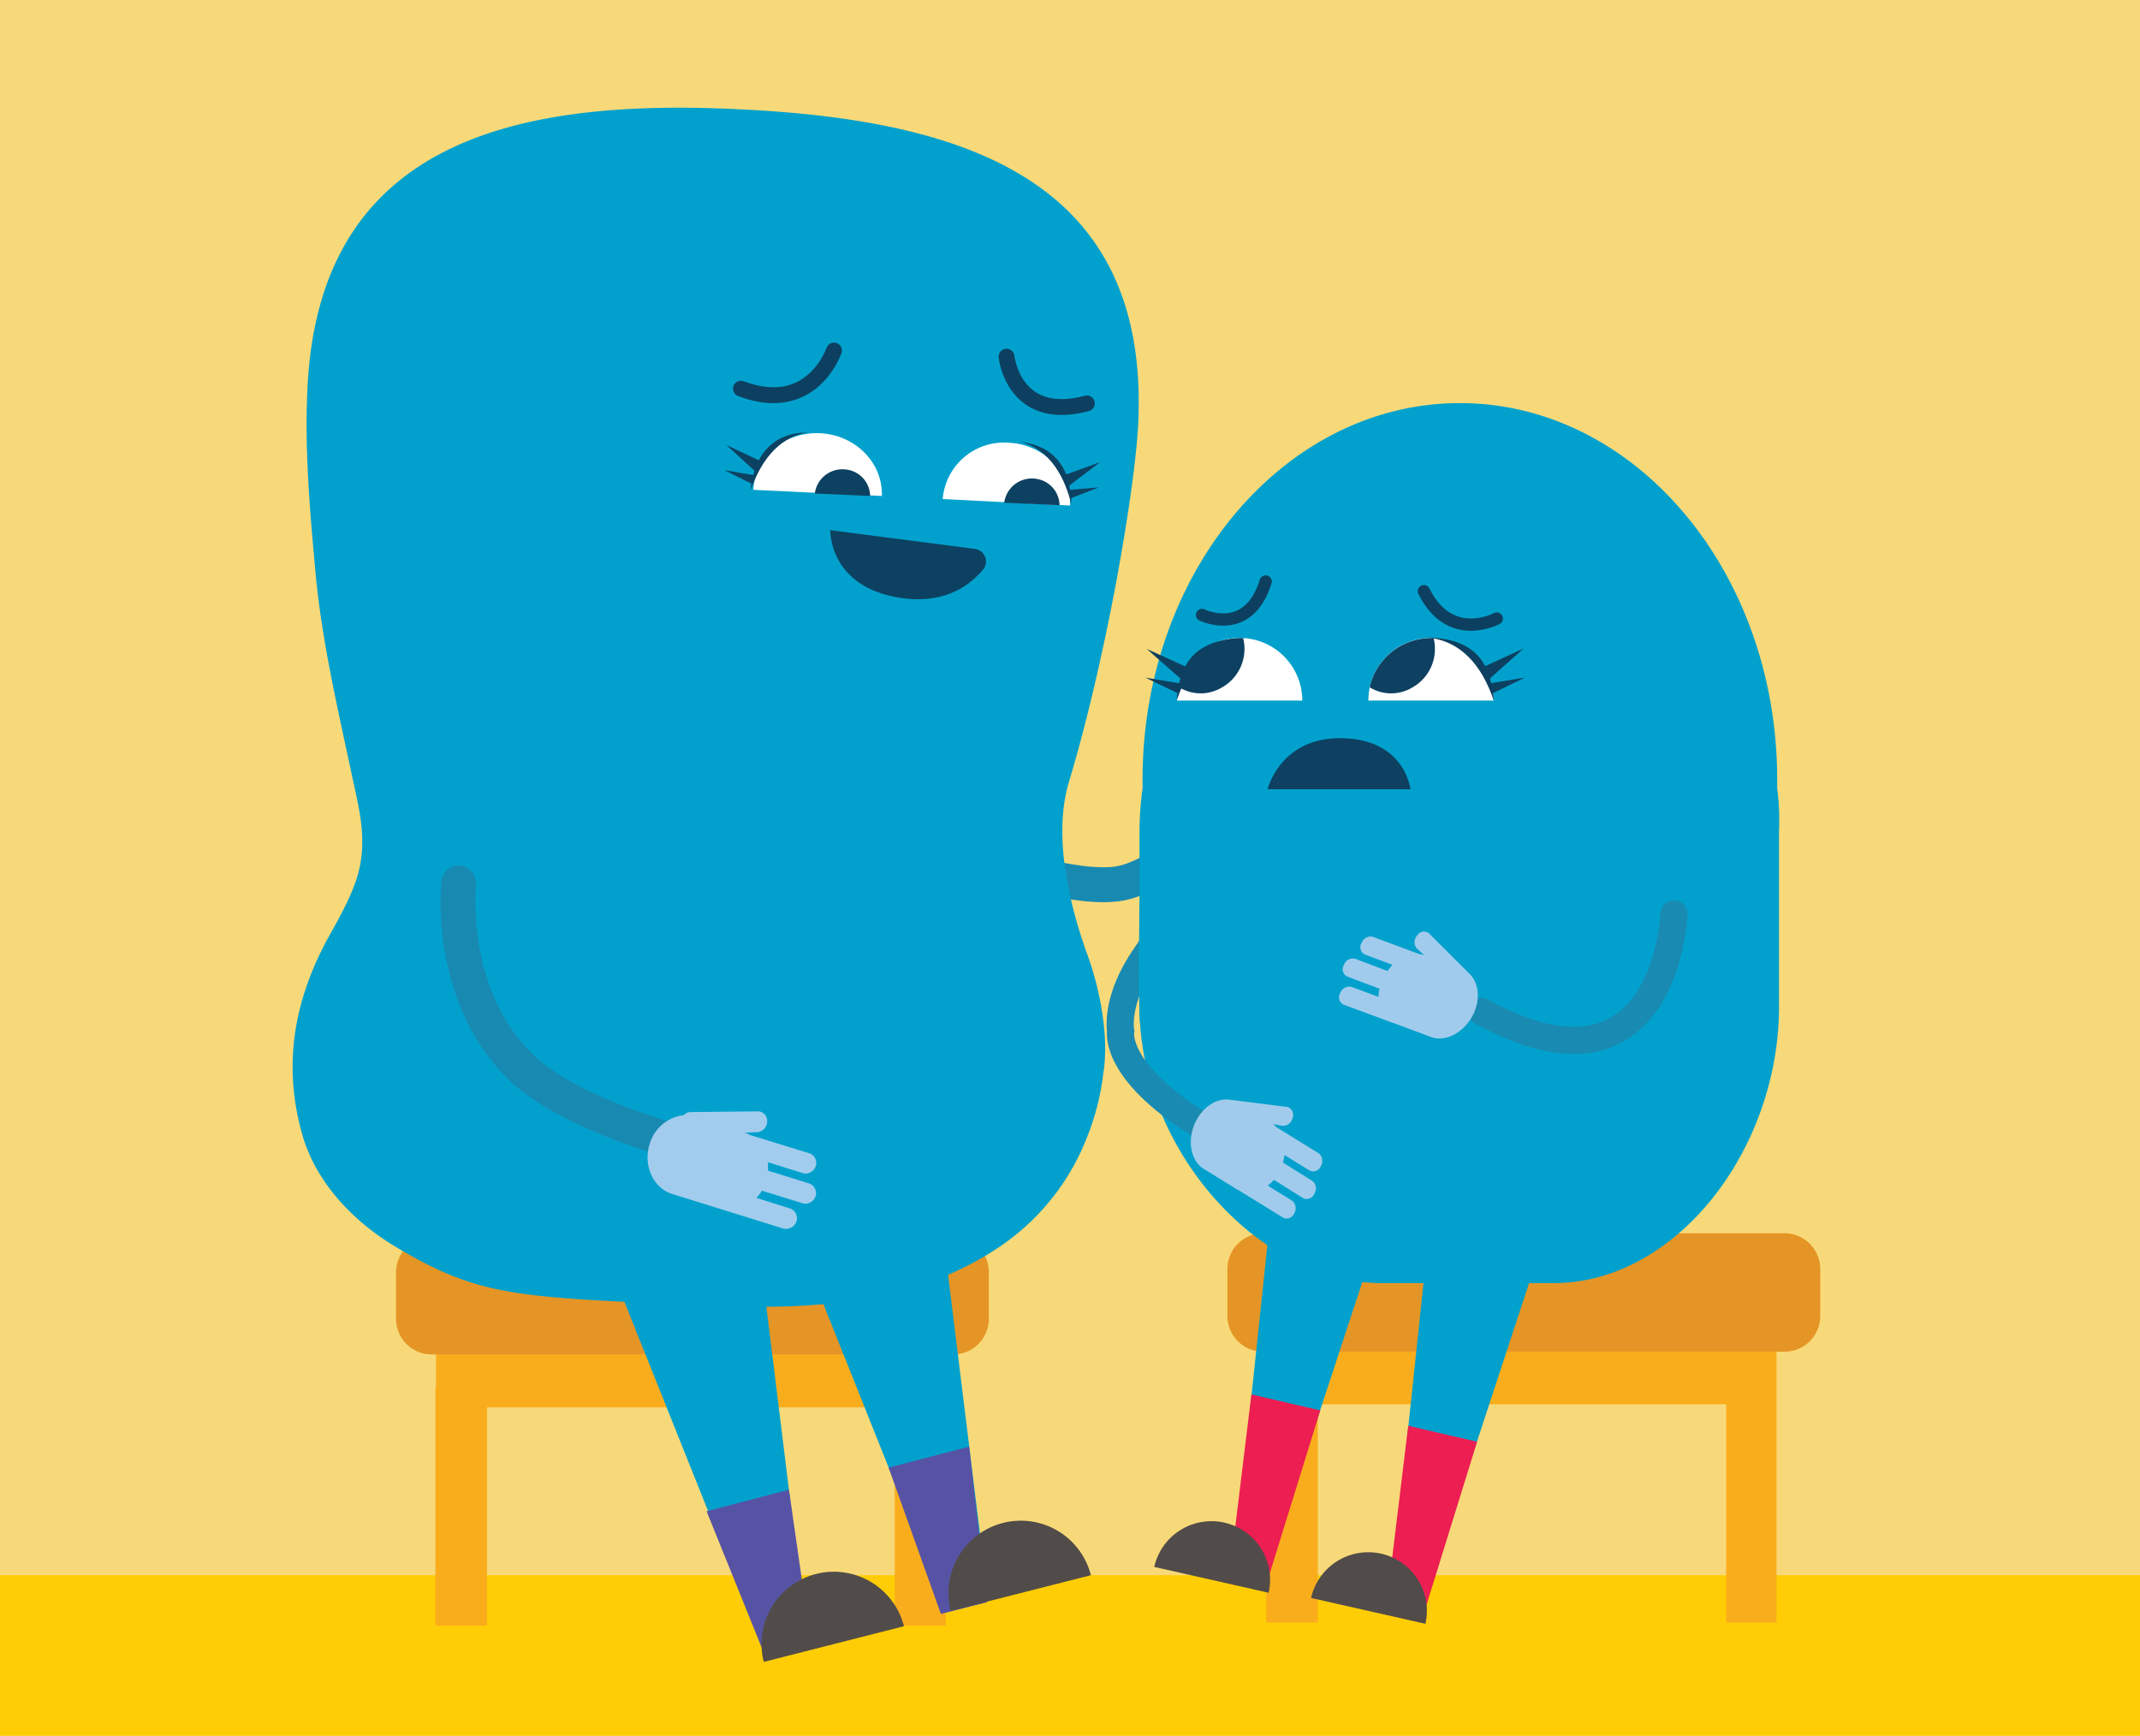 <svg id="Layer_1" data-name="Layer 1" xmlns="http://www.w3.org/2000/svg" viewBox="0 0 348 282.35"><rect x="0" y="0" width="348" height="282.35" fill="#333333" stroke="none"/><defs><style>.cls-1{fill:#f8d979;}.cls-2{fill:#ffcd05;}.cls-13,.cls-15,.cls-17,.cls-3{fill:none;stroke-linecap:round;stroke-miterlimit:10;}.cls-3{stroke:#188ab2;stroke-width:5.68px;}.cls-4{fill:#faad1c;}.cls-5{fill:#e59525;}.cls-6{fill:#02a1cd;}.cls-7{fill:#0d4161;}.cls-8{fill:#fff;}.cls-9{fill:#5753a4;}.cls-10{fill:#514c49;}.cls-11{fill:#ec1e52;}.cls-12{fill:#a2cced;}.cls-13{stroke:#198ab1;stroke-width:4.42px;}.cls-14{fill:#a1cbec;}.cls-15,.cls-17{stroke:#0d4060;}.cls-15{stroke-width:2.58px;}.cls-16{fill:#0d4061;}.cls-17{stroke-width:2px;}.cls-18{fill:#0d4060;}</style></defs><polyline class="cls-1" points="0 282.35 0 -0.05 348 -0.05 348 282.35"/><rect class="cls-2" y="256.15" width="348" height="26.1"/><path class="cls-3" d="M200.19,131.92s-10.62,10.23-17.81,11.69-21.59-3.69-21.59-3.69"/><polyline class="cls-4" points="153.8 264.35 145.5 264.35 145.5 228.85 79.2 228.85 79.2 264.35 70.8 264.35 70.8 225.55 70.9 225.55 70.9 217.95 153.8 217.95 153.8 225.65"/><path class="cls-5" d="M70.2,201.05H155a5.8,5.8,0,0,1,5.8,5.8v7.6a5.8,5.8,0,0,1-5.8,5.8H70.2a5.8,5.8,0,0,1-5.8-5.8V207A5.89,5.89,0,0,1,70.2,201.05Z"/><polyline class="cls-4" points="288.9 263.85 280.7 263.85 280.7 228.35 214.3 228.35 214.3 263.85 205.9 263.85 205.9 225.05 206.1 225.05 206.1 217.45 288.9 217.45 288.9 225.15"/><path class="cls-5" d="M205.4,200.55h84.8a5.8,5.8,0,0,1,5.8,5.8V214a5.8,5.8,0,0,1-5.8,5.8H205.4a5.8,5.8,0,0,1-5.8-5.8v-7.6A5.8,5.8,0,0,1,205.4,200.55Z"/><path class="cls-6" d="M119.8,17.75c-37.3-1.8-67.9,6-69.8,45.3-.5,10,.4,20.1,1.3,30,1,11,3.6,22.1,5.9,32.9,1,4.8,2.2,8.9,1.5,13.9-.6,4.3-3.1,8.6-5.2,12.4-5.7,10.3-7.6,21-4.3,32.4,2.2,7.6,8.1,13.8,14.8,17.9,14,8.4,19.7,8.3,49,9.7,17.4.8,35.6.4,50.4-10.1a38.1,38.1,0,0,0,13.4-17.3,40.25,40.25,0,0,0,2.6-10.2c1-5.9-.5-13.7-2.5-19.2-3-8.3-5.7-19.4-3.1-28.2,6.2-20.6,10.8-47.9,11.3-58.5,1.8-39.4-28-49.3-65.3-51"/><path class="cls-7" d="M158.55,89.26a2.06,2.06,0,0,1,1.3,3.37c-2.12,2.57-6.28,5.7-13.48,4.58-11.67-1.81-11.34-11-11.34-11h0Z"/><path class="cls-8" d="M153.3,81.15A10,10,0,0,1,164.1,72c5.7.3,10.2,4.9,9.9,10.2"/><path class="cls-7" d="M163.3,81.75a4.53,4.53,0,0,1,5.1-3.9,4.41,4.41,0,0,1,3.9,4.3"/><path class="cls-8" d="M122.5,79.65c.3-5.4,5.1-9.5,10.9-9.2s10.2,4.9,10,10.2"/><path class="cls-7" d="M132.5,80.25a4.53,4.53,0,0,1,5.1-3.9,4.41,4.41,0,0,1,3.9,4.3"/><path class="cls-7" d="M123.4,74.85l-5.3-2.5,4.6,4.2a6.37,6.37,0,0,0-.2.7l-4.7-.8,4.4,2.2a3.4,3.4,0,0,0-.1,1c2.9-8.3,8-9.2,9.4-9.3C127,70.25,124.6,72.55,123.4,74.85Z"/><path class="cls-7" d="M178.7,79.25l-4.7.4c0-.2-.1-.4-.1-.7l5-3.8-5.5,2c-1-2.4-3.1-4.9-7.7-5.3,1.4.2,6.4,1.6,8.5,10.1V81Z"/><polyline class="cls-6" points="100.2 208.35 121.8 262.35 130.5 260.15 123.4 202.55"/><polygon class="cls-9" points="131.9 267.35 124.4 269.25 114.9 245.75 128.3 242.25 131.9 267.35"/><path class="cls-10" d="M147,264.45a11.76,11.76,0,0,0-22.8,5.8"/><polyline class="cls-6" points="129.5 201.05 151.1 255.15 159.8 252.95 152.7 195.35"/><polygon class="cls-9" points="160.5 260.55 153 262.45 144.5 238.65 157.6 235.25 160.5 260.55"/><path class="cls-10" d="M177.4,256.15a11.76,11.76,0,1,0-22.8,5.8"/><path class="cls-3" d="M74.59,143.59s-2,17.82,9.82,29.66C94.15,183,119,188,119,188"/><path class="cls-6" d="M289,128.15v-1.4c0-33.8-23.1-61.2-51.6-61.2s-51.6,27.4-51.6,61.2v1.4a53.37,53.37,0,0,0-.5,6.9v28.6c0,23.6,19.7,45,39.4,45h28c19.7,0,36.6-21.5,36.6-45v-28.6A39.86,39.86,0,0,0,289,128.15Z"/><polyline class="cls-6" points="206.9 194.85 200.4 256.45 205.4 257.55 224.6 199.15"/><polygon class="cls-11" points="206.3 256.45 200.1 254.65 203.5 226.75 214.7 229.35 206.3 256.45"/><path class="cls-10" d="M206.3,259a9.53,9.53,0,1,0-18.6-4.2"/><polyline class="cls-6" points="232.4 199.95 225.9 261.55 230.9 262.65 250.1 204.25"/><polygon class="cls-11" points="231.8 261.55 225.6 259.85 229 231.85 240.2 234.45 231.8 261.55"/><path class="cls-10" d="M231.8,264.05a9.53,9.53,0,1,0-18.6-4.2"/><path class="cls-12" d="M127.57,199.79a1.74,1.74,0,0,0,2-1.36,1.69,1.69,0,0,0-1-1.88L123,194.79a5.7,5.7,0,0,0,.89-1.18l6.78,2.11a1.77,1.77,0,0,0,2-1.37,1.71,1.71,0,0,0-1-1.88l-6.78-2.11c0-.41,0-1,0-1.36l5.82,1.81a1.77,1.77,0,0,0,2-1.36,1.7,1.7,0,0,0-1-1.88l-9.74-3a3.54,3.54,0,0,0-.92-.39l2.12-.07a1.78,1.78,0,0,0,1.58-1.71h0a1.57,1.57,0,0,0-1.37-1.68l-.09,0-11,.12a1.45,1.45,0,0,0-1.1.5,6.56,6.56,0,0,0-5.56,4.76c-1.07,3.43.61,7.1,3.67,8.05l18.33,5.71Z"/><path class="cls-13" d="M196.53,183.77c-15.69-9.24-14.29-16.1-14.29-16.1s-1-5,4-12.21,4-6.82,4-6.82"/><path class="cls-14" d="M199.84,178.81c-1.94-.21-4.1,1.08-5.31,3.4-1.55,2.95-1,6.49,1.19,7.85l5.44,3.36.12.07.06,0,7.35,4.54a1.32,1.32,0,0,0,1.78-.75,1.56,1.56,0,0,0-.31-2l-4-2.48a7,7,0,0,0,1-.94l4.8,3a1.33,1.33,0,0,0,1.78-.76,1.56,1.56,0,0,0-.31-2.05l-4.8-3a7.67,7.67,0,0,0,.25-1.23l4.12,2.55a1.33,1.33,0,0,0,1.79-.75,1.59,1.59,0,0,0-.32-2.06l-6.87-4.24a3.36,3.36,0,0,0-.61-.52l1.59.28a1.61,1.61,0,0,0,1.62-1.32h0a1.32,1.32,0,0,0-.82-1.75"/><path class="cls-15" d="M135.62,57s-3.56,10.6-15.13,6.2"/><path class="cls-15" d="M163.68,58s1.11,10.79,13.06,7.6"/><path class="cls-13" d="M272.22,148.62S271,181,240.92,164.49"/><path class="cls-14" d="M239.09,158.48c1.35,1.41,1.65,3.9.57,6.29-1.38,3-4.5,4.77-6.93,3.87l-6-2.24-.12-.05-.07,0-8.1-3a1.33,1.33,0,0,1-.49-1.88,1.58,1.58,0,0,1,1.81-1l4.41,1.64a6.19,6.19,0,0,1,.16-1.33l-5.29-2a1.34,1.34,0,0,1-.5-1.88,1.57,1.57,0,0,1,1.81-1l5.29,2a7.57,7.57,0,0,1,.82-1l-4.54-1.69a1.33,1.33,0,0,1-.5-1.88,1.58,1.58,0,0,1,1.81-1l7.57,2.82a4.28,4.28,0,0,1,.79.17l-1.2-1.09a1.61,1.61,0,0,1,.05-2.09h0a1.31,1.31,0,0,1,1.88-.42"/><path class="cls-6" d="M185.3,146.66s-.25,16.24.08,19.54,8.26-11.84,8.26-11.84v-8.65Z"/><path class="cls-16" d="M206.13,128.34s2.06-8.56,12.23-8.3,11,8.3,11,8.3Z"/><path class="cls-17" d="M243.4,100.58s-7.6,4.14-11.85-4.45"/><path class="cls-17" d="M195.47,100s7.53,3.71,10.35-5.44"/><path class="cls-8" d="M191.41,113.92a10.18,10.18,0,1,1,20.36,0"/><path class="cls-8" d="M222.52,113.92a10.18,10.18,0,0,1,20.36,0"/><path class="cls-18" d="M248,110.18l-5.49.91c-.06-.25-.13-.5-.21-.77l5.48-4.88-6.27,2.89c-1.37-2.75-4.41-4.69-9.83-4.67,1.7.12,7.94.47,11.22,10.26a11.19,11.19,0,0,0-.09-1.22Z"/><path class="cls-18" d="M186.26,110.19l5.49.91c.06-.25.12-.5.21-.76l-5.48-4.82,6.27,2.85c1.37-2.71,4.41-4.62,9.82-4.59-1.69.11-7.94.45-11.21,10.11a10.86,10.86,0,0,1,.09-1.2Z"/><path class="cls-16" d="M229.57,111.85a7.2,7.2,0,0,0,3.56-8.08c-.15,0-.29,0-.44,0a10.19,10.19,0,0,0-9.95,8A6.68,6.68,0,0,0,229.57,111.85Z"/><path class="cls-16" d="M198.6,111.85a7.2,7.2,0,0,0,3.56-8.08c-.15,0-.29,0-.44,0a10.19,10.19,0,0,0-9.95,8A6.68,6.68,0,0,0,198.6,111.85Z"/></svg>